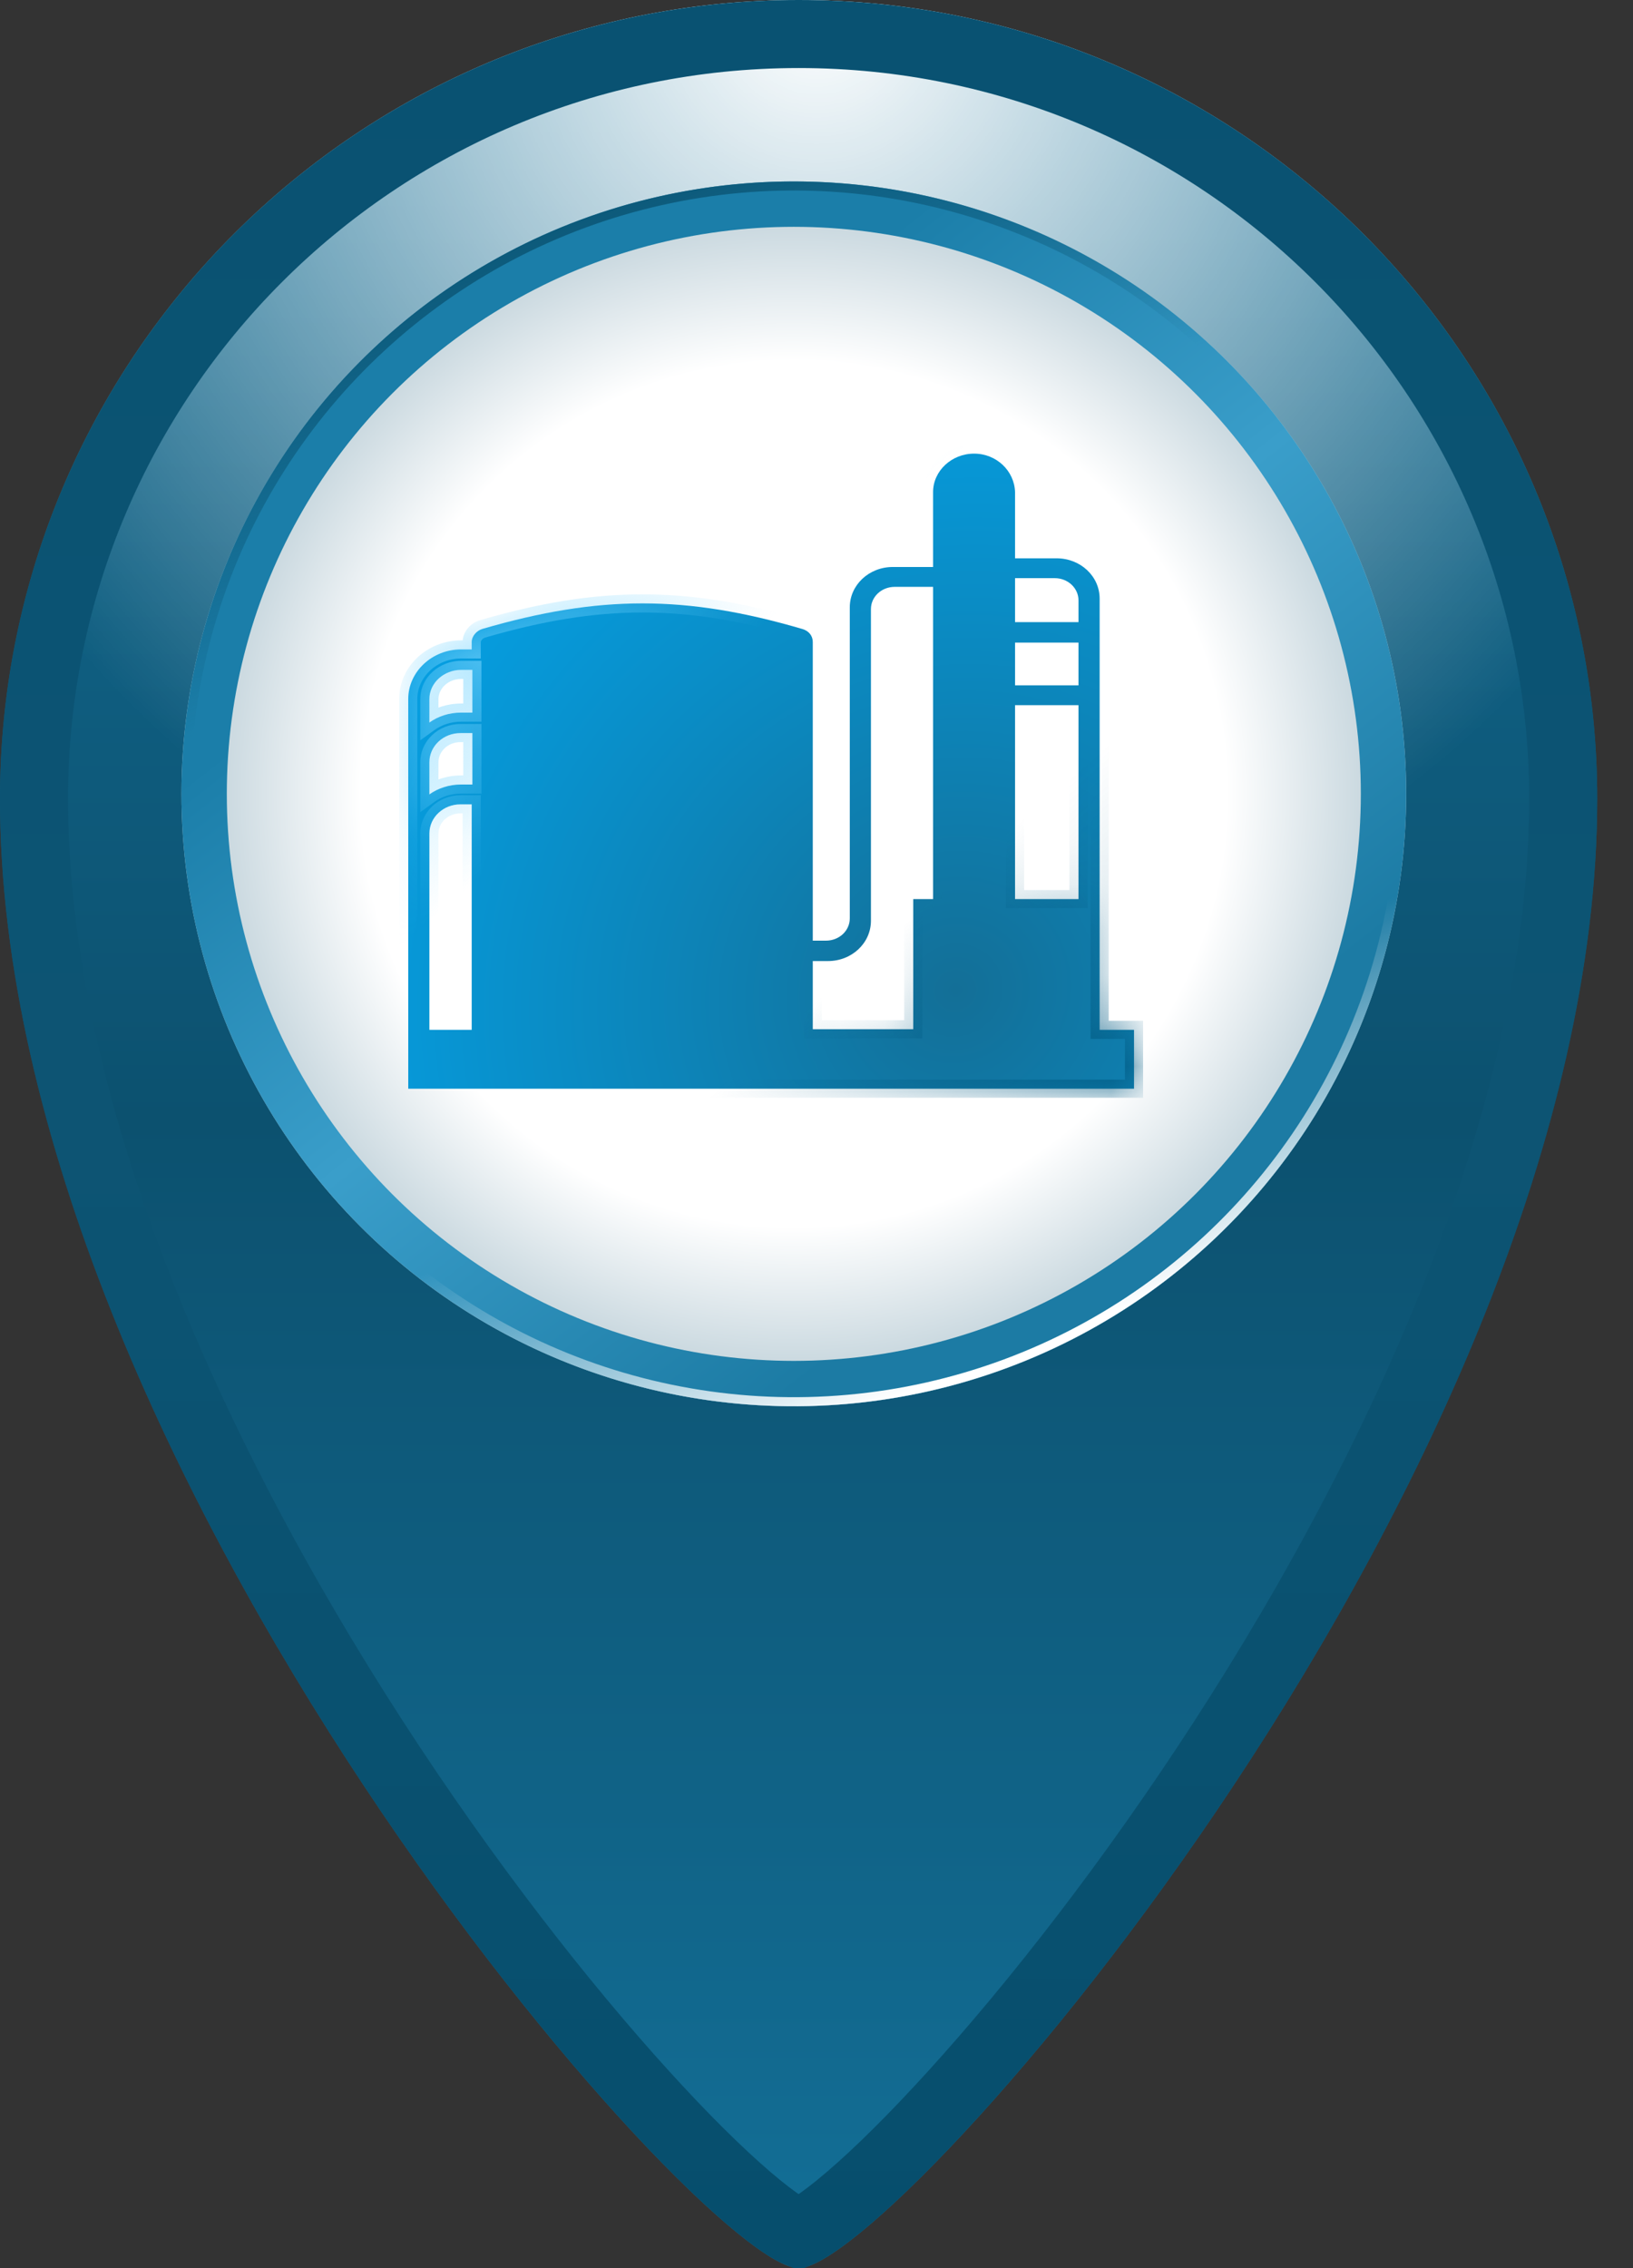 <svg width="36" height="50" viewBox="0 0 36 50" fill="none" xmlns="http://www.w3.org/2000/svg">
<rect x="0" y="0" width="36" height="50" fill="#333333" stroke="none"/>
<path d="M35.211 17.606C35.211 32.394 19.718 50 17.606 50C15.493 50 0 32.394 0 17.606C0 7.882 7.882 0 17.606 0C27.329 0 35.211 7.882 35.211 17.606Z" fill="url(#paint0_linear_102_3313)"/>
<path fill-rule="evenodd" clip-rule="evenodd" d="M0.093 15.784C1.005 6.916 8.498 0 17.606 0C27.036 0 34.734 7.414 35.19 16.731C31.159 21.771 24.956 25 18 25C10.617 25 4.084 21.363 0.093 15.784Z" fill="url(#paint1_radial_102_3313)"/>
<path d="M34.461 17.606C34.461 24.775 30.688 32.721 26.575 38.935C24.528 42.028 22.418 44.658 20.698 46.507C19.837 47.434 19.085 48.152 18.495 48.633C18.199 48.875 17.958 49.044 17.776 49.149C17.695 49.196 17.639 49.222 17.606 49.236C17.572 49.222 17.517 49.196 17.435 49.149C17.253 49.044 17.013 48.875 16.716 48.633C16.127 48.152 15.374 47.434 14.513 46.507C12.793 44.658 10.684 42.028 8.636 38.935C4.523 32.721 0.75 24.775 0.75 17.606C0.75 8.297 8.297 0.75 17.606 0.75C26.915 0.75 34.461 8.297 34.461 17.606Z" stroke="url(#paint2_linear_102_3313)" stroke-width="1.5"/>
<circle cx="17.5" cy="17.5" r="13.5" fill="url(#paint3_radial_102_3313)"/>
<circle cx="17.5" cy="17.5" r="13" stroke="url(#paint4_linear_102_3313)"/>
<circle cx="17.5" cy="17.5" r="13.4" transform="rotate(17.279 17.5 17.5)" stroke="url(#paint5_linear_102_3313)" stroke-width="0.2"/>
<mask id="path-7-inside-1_102_3313" fill="white">
<path d="M24.242 22.702V22.115V19.82V14.152V13.715V13.196C24.242 12.704 23.82 12.308 23.295 12.308H22.377V11.967V10.847C22.363 10.382 21.969 10 21.474 10C20.978 10 20.57 10.382 20.57 10.847V11.967V12.499H19.681C19.157 12.499 18.734 12.896 18.734 13.387V19.124V20.244C18.734 20.517 18.501 20.736 18.209 20.736H17.918V14.152C17.918 14.016 17.831 13.906 17.685 13.865C15.12 13.114 13.211 13.114 10.632 13.865C10.501 13.906 10.399 14.029 10.399 14.152V14.316H10.166C9.525 14.316 9 14.808 9 15.409V16.802V18.373V21.296V22.702V23.686V24H25V22.702H24.242ZM10.166 14.767H10.414V15.709H10.166C9.903 15.709 9.656 15.791 9.466 15.928V15.409C9.466 15.054 9.787 14.767 10.166 14.767ZM10.414 16.16V17.294H10.166C9.903 17.294 9.656 17.376 9.466 17.512V16.802C9.466 16.447 9.772 16.16 10.151 16.16H10.414ZM10.414 22.702H9.466V21.309V18.373C9.466 18.018 9.772 17.731 10.151 17.731H10.399V18.933V22.702H10.414ZM20.57 19.82H20.133V22.689H17.918V21.186H18.253C18.778 21.186 19.2 20.79 19.2 20.299V14.152V13.428C19.2 13.155 19.433 12.937 19.725 12.937H20.57V19.82ZM23.776 19.82H22.377V15.545H23.776V19.82ZM23.776 15.108H22.377V14.166H23.776V15.108ZM23.776 13.715H22.377V12.745H23.251C23.543 12.745 23.776 12.964 23.776 13.237V13.715Z"/>
</mask>
<path d="M24.242 22.702V22.115V19.82V14.152V13.715V13.196C24.242 12.704 23.82 12.308 23.295 12.308H22.377V11.967V10.847C22.363 10.382 21.969 10 21.474 10C20.978 10 20.57 10.382 20.57 10.847V11.967V12.499H19.681C19.157 12.499 18.734 12.896 18.734 13.387V19.124V20.244C18.734 20.517 18.501 20.736 18.209 20.736H17.918V14.152C17.918 14.016 17.831 13.906 17.685 13.865C15.12 13.114 13.211 13.114 10.632 13.865C10.501 13.906 10.399 14.029 10.399 14.152V14.316H10.166C9.525 14.316 9 14.808 9 15.409V16.802V18.373V21.296V22.702V23.686V24H25V22.702H24.242ZM10.166 14.767H10.414V15.709H10.166C9.903 15.709 9.656 15.791 9.466 15.928V15.409C9.466 15.054 9.787 14.767 10.166 14.767ZM10.414 16.16V17.294H10.166C9.903 17.294 9.656 17.376 9.466 17.512V16.802C9.466 16.447 9.772 16.16 10.151 16.16H10.414ZM10.414 22.702H9.466V21.309V18.373C9.466 18.018 9.772 17.731 10.151 17.731H10.399V18.933V22.702H10.414ZM20.57 19.82H20.133V22.689H17.918V21.186H18.253C18.778 21.186 19.2 20.79 19.2 20.299V14.152V13.428C19.2 13.155 19.433 12.937 19.725 12.937H20.57V19.82ZM23.776 19.82H22.377V15.545H23.776V19.82ZM23.776 15.108H22.377V14.166H23.776V15.108ZM23.776 13.715H22.377V12.745H23.251C23.543 12.745 23.776 12.964 23.776 13.237V13.715Z" fill="url(#paint6_radial_102_3313)"/>
<path d="M24.242 22.702H24.042V22.902H24.242V22.702ZM22.377 12.308H22.177V12.508H22.377V12.308ZM22.377 10.847H22.577L22.577 10.841L22.377 10.847ZM20.57 12.499V12.7H20.77V12.499H20.57ZM17.918 20.736H17.718V20.936H17.918V20.736ZM17.685 13.865L17.629 14.057L17.631 14.058L17.685 13.865ZM10.632 13.865L10.576 13.673L10.572 13.675L10.632 13.865ZM10.399 14.316V14.516H10.599V14.316H10.399ZM9 24H8.8V24.2H9V24ZM25 24V24.2H25.2V24H25ZM25 22.702H25.2V22.502H25V22.702ZM10.414 14.767H10.614V14.567H10.414V14.767ZM10.414 15.709V15.909H10.614V15.709H10.414ZM9.466 15.928H9.266V16.319L9.583 16.09L9.466 15.928ZM10.414 16.16H10.614V15.96H10.414V16.16ZM10.414 17.294V17.494H10.614V17.294H10.414ZM9.466 17.512H9.266V17.903L9.583 17.674L9.466 17.512ZM9.466 22.702H9.266V22.902H9.466V22.702ZM10.399 17.731H10.599V17.531H10.399V17.731ZM10.399 22.702H10.199V22.902H10.399V22.702ZM20.133 19.82V19.62H19.933V19.82H20.133ZM20.133 22.689V22.889H20.333V22.689H20.133ZM17.918 22.689H17.718V22.889H17.918V22.689ZM17.918 21.186V20.986H17.718V21.186H17.918ZM20.57 12.937H20.77V12.737H20.57V12.937ZM23.776 19.82V20.02H23.976V19.82H23.776ZM22.377 19.82H22.177V20.02H22.377V19.82ZM22.377 15.545V15.345H22.177V15.545H22.377ZM23.776 15.545H23.976V15.345H23.776V15.545ZM23.776 15.108V15.308H23.976V15.108H23.776ZM22.377 15.108H22.177V15.308H22.377V15.108ZM22.377 14.166V13.966H22.177V14.166H22.377ZM23.776 14.166H23.976V13.966H23.776V14.166ZM23.776 13.715V13.915H23.976V13.715H23.776ZM22.377 13.715H22.177V13.915H22.377V13.715ZM22.377 12.745V12.545H22.177V12.745H22.377ZM24.442 22.702V22.115H24.042V22.702H24.442ZM24.442 22.115V19.82H24.042V22.115H24.442ZM24.442 19.82V14.152H24.042V19.82H24.442ZM24.442 14.152V13.715H24.042V14.152H24.442ZM24.442 13.715V13.196H24.042V13.715H24.442ZM24.442 13.196C24.442 12.582 23.918 12.108 23.295 12.108V12.508C23.722 12.508 24.042 12.827 24.042 13.196H24.442ZM23.295 12.108H22.377V12.508H23.295V12.108ZM22.577 12.308V11.967H22.177V12.308H22.577ZM22.577 11.967V10.847H22.177V11.967H22.577ZM22.577 10.841C22.559 10.264 22.073 9.8 21.474 9.8V10.2C21.865 10.2 22.166 10.501 22.177 10.853L22.577 10.841ZM21.474 9.8C20.88 9.8 20.37 10.26 20.37 10.847H20.77C20.77 10.505 21.076 10.2 21.474 10.2V9.8ZM20.37 10.847V11.967H20.77V10.847H20.37ZM20.37 11.967V12.499H20.77V11.967H20.37ZM20.57 12.3H19.681V12.7H20.57V12.3ZM19.681 12.3C19.059 12.3 18.534 12.773 18.534 13.387H18.934C18.934 13.018 19.255 12.7 19.681 12.7V12.3ZM18.534 13.387V19.124H18.934V13.387H18.534ZM18.534 19.124V20.244H18.934V19.124H18.534ZM18.534 20.244C18.534 20.395 18.403 20.536 18.209 20.536V20.936C18.599 20.936 18.934 20.64 18.934 20.244H18.534ZM18.209 20.536H17.918V20.936H18.209V20.536ZM18.118 20.736V14.152H17.718V20.736H18.118ZM18.118 14.152C18.118 13.915 17.96 13.735 17.739 13.673L17.631 14.058C17.701 14.078 17.718 14.116 17.718 14.152H18.118ZM17.741 13.673C15.14 12.911 13.192 12.912 10.576 13.673L10.688 14.057C13.231 13.317 15.101 13.317 17.629 14.057L17.741 13.673ZM10.572 13.675C10.375 13.736 10.199 13.925 10.199 14.152H10.599C10.599 14.133 10.627 14.076 10.692 14.056L10.572 13.675ZM10.199 14.152V14.316H10.599V14.152H10.199ZM10.399 14.116H10.166V14.516H10.399V14.116ZM10.166 14.116C9.427 14.116 8.8 14.685 8.8 15.409H9.2C9.2 14.93 9.623 14.516 10.166 14.516V14.116ZM8.8 15.409V16.802H9.2V15.409H8.8ZM8.8 16.802V18.373H9.2V16.802H8.8ZM8.8 18.373V21.296H9.2V18.373H8.8ZM8.8 21.296V22.702H9.2V21.296H8.8ZM8.8 22.702V23.686H9.2V22.702H8.8ZM8.8 23.686V24H9.2V23.686H8.8ZM9 24.2H25V23.8H9V24.2ZM25.2 24V22.702H24.8V24H25.2ZM25 22.502H24.242V22.902H25V22.502ZM10.166 14.967H10.414V14.567H10.166V14.967ZM10.213 14.767V15.709H10.614V14.767H10.213ZM10.414 15.509H10.166V15.909H10.414V15.509ZM10.166 15.509C9.863 15.509 9.574 15.604 9.349 15.766L9.583 16.09C9.737 15.979 9.944 15.909 10.166 15.909V15.509ZM9.666 15.928V15.409H9.266V15.928H9.666ZM9.666 15.409C9.666 15.181 9.879 14.967 10.166 14.967V14.567C9.694 14.567 9.266 14.926 9.266 15.409H9.666ZM10.213 16.16V17.294H10.614V16.16H10.213ZM10.414 17.094H10.166V17.494H10.414V17.094ZM10.166 17.094C9.863 17.094 9.574 17.188 9.349 17.35L9.583 17.674C9.737 17.563 9.944 17.494 10.166 17.494V17.094ZM9.666 17.512V16.802H9.266V17.512H9.666ZM9.666 16.802C9.666 16.569 9.87 16.36 10.151 16.36V15.96C9.674 15.96 9.266 16.324 9.266 16.802H9.666ZM10.151 16.36H10.414V15.96H10.151V16.36ZM10.414 22.502H9.466V22.902H10.414V22.502ZM9.666 22.702V21.309H9.266V22.702H9.666ZM9.666 21.309V18.373H9.266V21.309H9.666ZM9.666 18.373C9.666 18.14 9.87 17.931 10.151 17.931V17.531C9.674 17.531 9.266 17.895 9.266 18.373H9.666ZM10.151 17.931H10.399V17.531H10.151V17.931ZM10.199 17.731V18.933H10.599V17.731H10.199ZM10.199 18.933V22.702H10.599V18.933H10.199ZM10.399 22.902H10.414V22.502H10.399V22.902ZM20.57 19.62H20.133V20.02H20.57V19.62ZM19.933 19.82V22.689H20.333V19.82H19.933ZM20.133 22.489H17.918V22.889H20.133V22.489ZM18.118 22.689V21.186H17.718V22.689H18.118ZM17.918 21.386H18.253V20.986H17.918V21.386ZM18.253 21.386C18.876 21.386 19.4 20.913 19.4 20.299H19C19 20.668 18.68 20.986 18.253 20.986V21.386ZM19.4 20.299V14.152H19V20.299H19.4ZM19.4 14.152V13.428H19V14.152H19.4ZM19.4 13.428C19.4 13.278 19.532 13.137 19.725 13.137V12.737C19.335 12.737 19 13.033 19 13.428H19.4ZM19.725 13.137H20.57V12.737H19.725V13.137ZM20.37 12.937V19.82H20.77V12.937H20.37ZM23.776 19.62H22.377V20.02H23.776V19.62ZM22.577 19.82V15.545H22.177V19.82H22.577ZM22.377 15.745H23.776V15.345H22.377V15.745ZM23.576 15.545V19.82H23.976V15.545H23.576ZM23.776 14.908H22.377V15.308H23.776V14.908ZM22.577 15.108V14.166H22.177V15.108H22.577ZM22.377 14.366H23.776V13.966H22.377V14.366ZM23.576 14.166V15.108H23.976V14.166H23.576ZM23.776 13.515H22.377V13.915H23.776V13.515ZM22.577 13.715V12.745H22.177V13.715H22.577ZM22.377 12.945H23.251V12.545H22.377V12.945ZM23.251 12.945C23.445 12.945 23.576 13.086 23.576 13.237H23.976C23.976 12.841 23.641 12.545 23.251 12.545V12.945ZM23.576 13.237V13.715H23.976V13.237H23.576Z" fill="url(#paint7_linear_102_3313)" mask="url(#path-7-inside-1_102_3313)"/>
<defs>
<linearGradient id="paint0_linear_102_3313" x1="17.606" y1="0" x2="17.606" y2="50" gradientUnits="userSpaceOnUse">
<stop stop-color="#136F97"/>
<stop offset="0.494" stop-color="#0C516F"/>
<stop offset="1" stop-color="#136F97"/>
</linearGradient>
<radialGradient id="paint1_radial_102_3313" cx="0" cy="0" r="1" gradientUnits="userSpaceOnUse" gradientTransform="translate(18 0.412) rotate(90) scale(21.353)">
<stop stop-color="white"/>
<stop offset="1" stop-color="white" stop-opacity="0"/>
</radialGradient>
<linearGradient id="paint2_linear_102_3313" x1="17.606" y1="0" x2="17.606" y2="50" gradientUnits="userSpaceOnUse">
<stop stop-color="#095272"/>
<stop offset="0.49" stop-color="#0D5473"/>
<stop offset="1" stop-color="#064E6D"/>
</linearGradient>
<radialGradient id="paint3_radial_102_3313" cx="0" cy="0" r="1" gradientUnits="userSpaceOnUse" gradientTransform="translate(17.5 17.5) rotate(90) scale(13.5)">
<stop offset="0.708" stop-color="white"/>
<stop offset="1" stop-color="#BACDD6"/>
</radialGradient>
<linearGradient id="paint4_linear_102_3313" x1="8" y1="6" x2="27.5" y2="31" gradientUnits="userSpaceOnUse">
<stop offset="0.203" stop-color="#1B7EA9"/>
<stop offset="0.484" stop-color="#3A9ECA"/>
<stop offset="0.797" stop-color="#1C7BA4"/>
</linearGradient>
<linearGradient id="paint5_linear_102_3313" x1="8" y1="6" x2="25.5" y2="28" gradientUnits="userSpaceOnUse">
<stop stop-color="#0A5372"/>
<stop offset="0.318" stop-color="#0A5372" stop-opacity="0"/>
<stop offset="0.776" stop-color="white" stop-opacity="0"/>
<stop offset="1" stop-color="white"/>
</linearGradient>
<radialGradient id="paint6_radial_102_3313" cx="0" cy="0" r="1" gradientUnits="userSpaceOnUse" gradientTransform="translate(21.006 21.822) rotate(-131.4) scale(18.117 19.105)">
<stop stop-color="#136F97"/>
<stop offset="1" stop-color="#00AEFA"/>
</radialGradient>
<linearGradient id="paint7_linear_102_3313" x1="11.5" y1="12" x2="23.67" y2="25.719" gradientUnits="userSpaceOnUse">
<stop stop-color="#81D8FF"/>
<stop offset="0.266" stop-color="#66D0FF" stop-opacity="0"/>
<stop offset="0.646" stop-color="#005981" stop-opacity="0"/>
<stop offset="1" stop-color="#005981"/>
</linearGradient>
</defs>
</svg>
